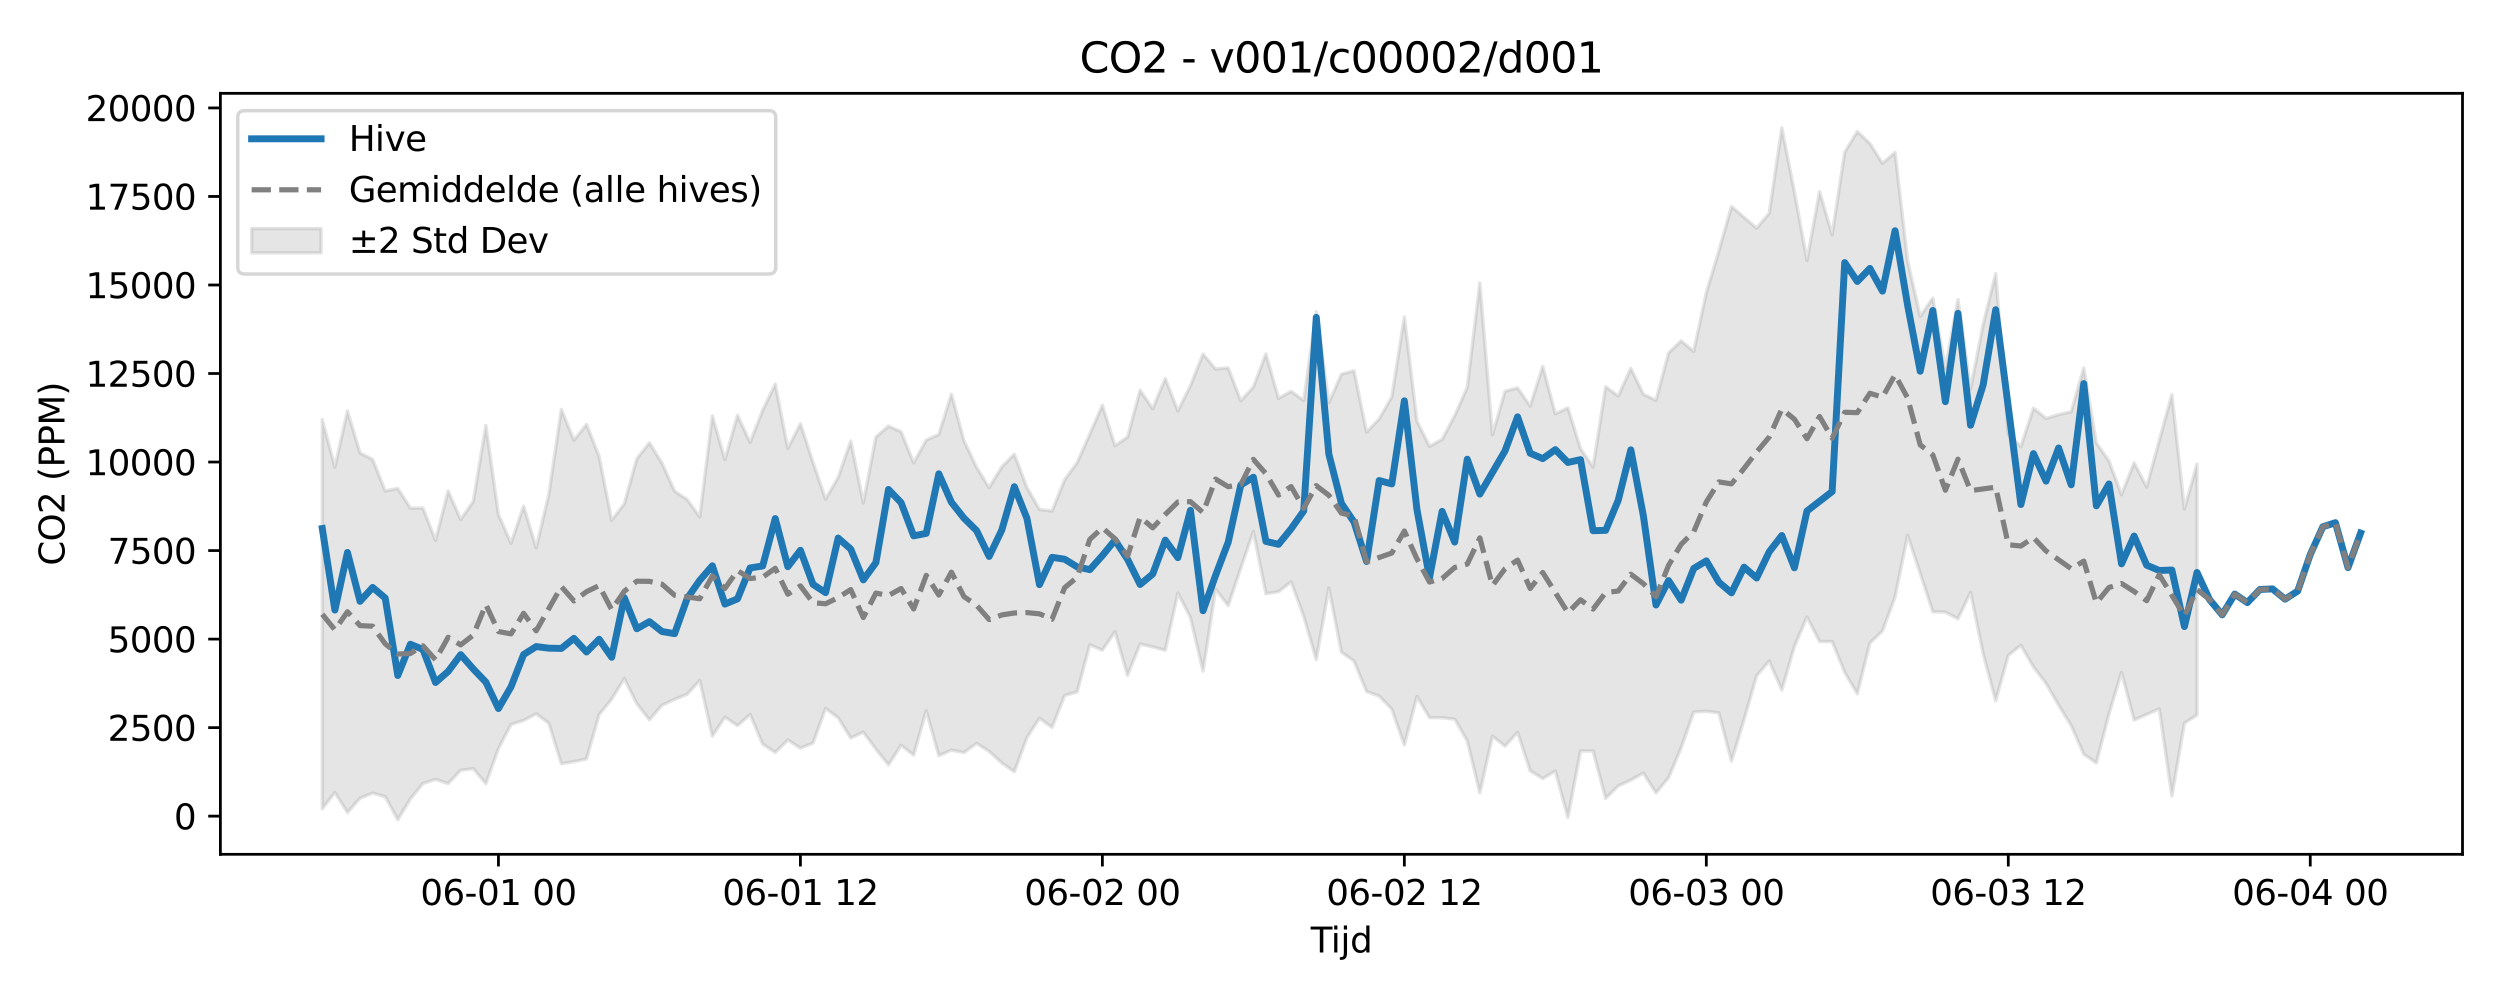 <?xml version="1.0" encoding="utf-8" standalone="no"?>
<!DOCTYPE svg PUBLIC "-//W3C//DTD SVG 1.1//EN"
  "http://www.w3.org/Graphics/SVG/1.1/DTD/svg11.dtd">
<svg xmlns:xlink="http://www.w3.org/1999/xlink" width="720pt" height="288pt" viewBox="0 0 720 288" xmlns="http://www.w3.org/2000/svg" version="1.1">
 <defs>
  <style type="text/css">*{stroke-linejoin: round; stroke-linecap: butt}</style>
 </defs>
 <g id="figure_1">
  <g id="patch_1">
   <path d="M 0 288 
L 720 288 
L 720 0 
L 0 0 
z
" style="fill: #ffffff"/>
  </g>
  <g id="axes_1">
   <g id="patch_2">
    <path d="M 63.47 246.04 
L 709.2 246.04 
L 709.2 26.88 
L 63.47 26.88 
z
" style="fill: #ffffff"/>
   </g>
   <g id="FillBetweenPolyCollection_1">
    <defs>
     <path id="m4e183cca01" d="M 92.821 -167.118 
L 92.821 -55.067 
L 96.445 -59.752 
L 100.069 -53.985 
L 103.692 -58.113 
L 107.316 -59.605 
L 110.939 -58.543 
L 114.563 -51.922 
L 118.187 -57.9 
L 121.81 -62.351 
L 125.434 -63.546 
L 129.058 -62.335 
L 132.681 -66.154 
L 136.305 -66.629 
L 139.928 -62.277 
L 143.552 -72.411 
L 147.176 -79.357 
L 150.799 -80.503 
L 154.423 -82.433 
L 158.047 -79.741 
L 161.67 -68.057 
L 165.294 -68.646 
L 168.917 -69.431 
L 172.541 -82.164 
L 176.165 -86.642 
L 179.788 -92.559 
L 183.412 -85.328 
L 187.036 -80.69 
L 190.659 -84.884 
L 194.283 -86.593 
L 197.906 -88.04 
L 201.53 -92.012 
L 205.154 -75.985 
L 208.777 -81.466 
L 212.401 -79.016 
L 216.025 -82.213 
L 219.648 -73.704 
L 223.272 -71.289 
L 226.895 -74.89 
L 230.519 -72.541 
L 234.143 -73.996 
L 237.766 -83.957 
L 241.39 -81.285 
L 245.014 -75.458 
L 248.637 -77.137 
L 252.261 -72.26 
L 255.884 -67.729 
L 259.508 -73.354 
L 263.132 -70.537 
L 266.755 -83.306 
L 270.379 -70.368 
L 274.003 -71.965 
L 277.626 -71.251 
L 281.25 -73.925 
L 284.873 -71.598 
L 288.497 -68.286 
L 292.121 -65.735 
L 295.744 -75.522 
L 299.368 -81.155 
L 302.992 -78.515 
L 306.615 -87.668 
L 310.239 -88.767 
L 313.862 -102.306 
L 317.486 -100.733 
L 321.11 -106.038 
L 324.733 -93.507 
L 328.357 -102.518 
L 331.981 -101.685 
L 335.604 -100.713 
L 339.228 -117.198 
L 342.851 -110.135 
L 346.475 -94.726 
L 350.099 -118.307 
L 353.722 -113.594 
L 357.346 -124.356 
L 360.97 -134.891 
L 364.593 -117.013 
L 368.217 -117.581 
L 371.84 -120.428 
L 375.464 -110.548 
L 379.088 -98.053 
L 382.711 -118.684 
L 386.335 -100.154 
L 389.959 -97.619 
L 393.582 -88.828 
L 397.206 -87.53 
L 400.83 -83.743 
L 404.453 -73.447 
L 408.077 -87.393 
L 411.7 -81.311 
L 415.324 -81.285 
L 418.948 -80.882 
L 422.571 -74.636 
L 426.195 -59.635 
L 429.819 -75.96 
L 433.442 -73.106 
L 437.066 -77.091 
L 440.689 -66.015 
L 444.313 -63.754 
L 447.937 -65.932 
L 451.56 -52.551 
L 455.184 -71.697 
L 458.808 -71.686 
L 462.431 -58.067 
L 466.055 -61.655 
L 469.678 -63.34 
L 473.302 -65.326 
L 476.926 -59.644 
L 480.549 -64.019 
L 484.173 -72.633 
L 487.797 -82.936 
L 491.42 -83.15 
L 495.044 -82.686 
L 498.667 -68.787 
L 502.291 -80.784 
L 505.915 -93.396 
L 509.538 -97.638 
L 513.162 -89.261 
L 516.786 -101.808 
L 520.409 -110.294 
L 524.033 -103.249 
L 527.656 -103.227 
L 531.28 -94.35 
L 534.904 -88.21 
L 538.527 -102.823 
L 542.151 -106.267 
L 545.775 -116.049 
L 549.398 -133.83 
L 553.022 -122.88 
L 556.645 -111.822 
L 560.269 -111.693 
L 563.893 -109.794 
L 567.516 -117.413 
L 571.14 -99.794 
L 574.764 -86.182 
L 578.387 -99.256 
L 582.011 -102.149 
L 585.634 -95.919 
L 589.258 -91.158 
L 592.882 -84.918 
L 596.505 -79.015 
L 600.129 -70.784 
L 603.753 -68.287 
L 607.376 -82.361 
L 611 -94.364 
L 614.623 -80.633 
L 618.247 -82.251 
L 621.871 -83.865 
L 625.494 -58.778 
L 629.118 -79.742 
L 632.742 -82.088 
L 632.742 -154.329 
L 632.742 -154.329 
L 629.118 -141.439 
L 625.494 -174.332 
L 621.871 -161.109 
L 618.247 -147.753 
L 614.623 -154.699 
L 611 -145.54 
L 607.376 -155.231 
L 603.753 -160.449 
L 600.129 -182.017 
L 596.505 -169.42 
L 592.882 -168.564 
L 589.258 -167.509 
L 585.634 -170.438 
L 582.011 -159.362 
L 578.387 -162.948 
L 574.764 -209.199 
L 571.14 -194.537 
L 567.516 -175.99 
L 563.893 -201.715 
L 560.269 -181.941 
L 556.645 -202.152 
L 553.022 -196.884 
L 549.398 -212.878 
L 545.775 -244.077 
L 542.151 -240.941 
L 538.527 -246.66 
L 534.904 -250.11 
L 531.28 -244.173 
L 527.656 -220.399 
L 524.033 -232.818 
L 520.409 -212.993 
L 516.786 -232.745 
L 513.162 -251.158 
L 509.538 -226.614 
L 505.915 -222.274 
L 502.291 -225.404 
L 498.667 -228.501 
L 495.044 -215.73 
L 491.42 -203.742 
L 487.797 -186.79 
L 484.173 -189.837 
L 480.549 -186.353 
L 476.926 -172.694 
L 473.302 -174.46 
L 469.678 -181.921 
L 466.055 -173.922 
L 462.431 -176.627 
L 458.808 -153.489 
L 455.184 -158.819 
L 451.56 -170.524 
L 447.937 -168.83 
L 444.313 -182.496 
L 440.689 -171.03 
L 437.066 -176.308 
L 433.442 -175.298 
L 429.819 -162.727 
L 426.195 -206.533 
L 422.571 -176.455 
L 418.948 -168.243 
L 415.324 -161.452 
L 411.7 -159.442 
L 408.077 -166.708 
L 404.453 -196.686 
L 400.83 -173.686 
L 397.206 -167.355 
L 393.582 -163.56 
L 389.959 -181.216 
L 386.335 -180.241 
L 382.711 -172.01 
L 379.088 -198.213 
L 375.464 -172.665 
L 371.84 -175.306 
L 368.217 -173.251 
L 364.593 -186.093 
L 360.97 -176.515 
L 357.346 -172.579 
L 353.722 -182.067 
L 350.099 -181.731 
L 346.475 -186.024 
L 342.851 -176.924 
L 339.228 -169.652 
L 335.604 -178.988 
L 331.981 -170.286 
L 328.357 -175.61 
L 324.733 -162.115 
L 321.11 -159.631 
L 317.486 -171.287 
L 313.862 -162.971 
L 310.239 -154.766 
L 306.615 -149.827 
L 302.992 -140.841 
L 299.368 -141.27 
L 295.744 -147.618 
L 292.121 -157.18 
L 288.497 -153.504 
L 284.873 -147.537 
L 281.25 -153.428 
L 277.626 -161.079 
L 274.003 -174.477 
L 270.379 -162.877 
L 266.755 -161.254 
L 263.132 -154.699 
L 259.508 -163.652 
L 255.884 -165.277 
L 252.261 -162.116 
L 248.637 -143.165 
L 245.014 -160.958 
L 241.39 -150.496 
L 237.766 -144.262 
L 234.143 -154.853 
L 230.519 -165.969 
L 226.895 -158.857 
L 223.272 -177.39 
L 219.648 -169.833 
L 216.025 -160.563 
L 212.401 -168.363 
L 208.777 -155.591 
L 205.154 -168.239 
L 201.53 -139.124 
L 197.906 -144.15 
L 194.283 -146.529 
L 190.659 -154.616 
L 187.036 -160.45 
L 183.412 -155.908 
L 179.788 -142.877 
L 176.165 -138.165 
L 172.541 -156.54 
L 168.917 -165.754 
L 165.294 -161.226 
L 161.67 -170.088 
L 158.047 -145.558 
L 154.423 -130.215 
L 150.799 -142.238 
L 147.176 -131.525 
L 143.552 -139.824 
L 139.928 -165.467 
L 136.305 -143.56 
L 132.681 -138.396 
L 129.058 -146.582 
L 125.434 -132.386 
L 121.81 -141.676 
L 118.187 -141.678 
L 114.563 -147.348 
L 110.939 -146.606 
L 107.316 -155.691 
L 103.692 -157.543 
L 100.069 -169.629 
L 96.445 -153.471 
L 92.821 -167.118 
z
" style="stroke: #808080; stroke-opacity: 0.2"/>
    </defs>
    <g clip-path="url(#p1e7fc01b83)">
     <use xlink:href="#m4e183cca01" x="0" y="288" style="fill: #808080; fill-opacity: 0.2; stroke: #808080; stroke-opacity: 0.2"/>
    </g>
   </g>
   <g id="matplotlib.axis_1">
    <g id="xtick_1">
     <g id="line2d_1">
      <defs>
       <path id="mb4b8e5a156" d="M 0 0 
L 0 3.5 
" style="stroke: #000000; stroke-width: 0.8"/>
      </defs>
      <g>
       <use xlink:href="#mb4b8e5a156" x="143.552" y="246.04" style="stroke: #000000; stroke-width: 0.8"/>
      </g>
     </g>
     <g id="text_1">
      <!-- 06-01 00 -->
      <g transform="translate(121.072 260.638) scale(0.1 -0.1)">
       <defs>
        <path id="DejaVuSans-30" d="M 2034 4250 
Q 1547 4250 1301 3770 
Q 1056 3291 1056 2328 
Q 1056 1369 1301 889 
Q 1547 409 2034 409 
Q 2525 409 2770 889 
Q 3016 1369 3016 2328 
Q 3016 3291 2770 3770 
Q 2525 4250 2034 4250 
z
M 2034 4750 
Q 2819 4750 3233 4129 
Q 3647 3509 3647 2328 
Q 3647 1150 3233 529 
Q 2819 -91 2034 -91 
Q 1250 -91 836 529 
Q 422 1150 422 2328 
Q 422 3509 836 4129 
Q 1250 4750 2034 4750 
z
" transform="scale(0.016)"/>
        <path id="DejaVuSans-36" d="M 2113 2584 
Q 1688 2584 1439 2293 
Q 1191 2003 1191 1497 
Q 1191 994 1439 701 
Q 1688 409 2113 409 
Q 2538 409 2786 701 
Q 3034 994 3034 1497 
Q 3034 2003 2786 2293 
Q 2538 2584 2113 2584 
z
M 3366 4563 
L 3366 3988 
Q 3128 4100 2886 4159 
Q 2644 4219 2406 4219 
Q 1781 4219 1451 3797 
Q 1122 3375 1075 2522 
Q 1259 2794 1537 2939 
Q 1816 3084 2150 3084 
Q 2853 3084 3261 2657 
Q 3669 2231 3669 1497 
Q 3669 778 3244 343 
Q 2819 -91 2113 -91 
Q 1303 -91 875 529 
Q 447 1150 447 2328 
Q 447 3434 972 4092 
Q 1497 4750 2381 4750 
Q 2619 4750 2861 4703 
Q 3103 4656 3366 4563 
z
" transform="scale(0.016)"/>
        <path id="DejaVuSans-2d" d="M 313 2009 
L 1997 2009 
L 1997 1497 
L 313 1497 
L 313 2009 
z
" transform="scale(0.016)"/>
        <path id="DejaVuSans-31" d="M 794 531 
L 1825 531 
L 1825 4091 
L 703 3866 
L 703 4441 
L 1819 4666 
L 2450 4666 
L 2450 531 
L 3481 531 
L 3481 0 
L 794 0 
L 794 531 
z
" transform="scale(0.016)"/>
        <path id="DejaVuSans-20" transform="scale(0.016)"/>
       </defs>
       <use xlink:href="#DejaVuSans-30"/>
       <use xlink:href="#DejaVuSans-36" transform="translate(63.623 0)"/>
       <use xlink:href="#DejaVuSans-2d" transform="translate(127.246 0)"/>
       <use xlink:href="#DejaVuSans-30" transform="translate(163.33 0)"/>
       <use xlink:href="#DejaVuSans-31" transform="translate(226.953 0)"/>
       <use xlink:href="#DejaVuSans-20" transform="translate(290.576 0)"/>
       <use xlink:href="#DejaVuSans-30" transform="translate(322.363 0)"/>
       <use xlink:href="#DejaVuSans-30" transform="translate(385.986 0)"/>
      </g>
     </g>
    </g>
    <g id="xtick_2">
     <g id="line2d_2">
      <g>
       <use xlink:href="#mb4b8e5a156" x="230.519" y="246.04" style="stroke: #000000; stroke-width: 0.8"/>
      </g>
     </g>
     <g id="text_2">
      <!-- 06-01 12 -->
      <g transform="translate(208.039 260.638) scale(0.1 -0.1)">
       <defs>
        <path id="DejaVuSans-32" d="M 1228 531 
L 3431 531 
L 3431 0 
L 469 0 
L 469 531 
Q 828 903 1448 1529 
Q 2069 2156 2228 2338 
Q 2531 2678 2651 2914 
Q 2772 3150 2772 3378 
Q 2772 3750 2511 3984 
Q 2250 4219 1831 4219 
Q 1534 4219 1204 4116 
Q 875 4013 500 3803 
L 500 4441 
Q 881 4594 1212 4672 
Q 1544 4750 1819 4750 
Q 2544 4750 2975 4387 
Q 3406 4025 3406 3419 
Q 3406 3131 3298 2873 
Q 3191 2616 2906 2266 
Q 2828 2175 2409 1742 
Q 1991 1309 1228 531 
z
" transform="scale(0.016)"/>
       </defs>
       <use xlink:href="#DejaVuSans-30"/>
       <use xlink:href="#DejaVuSans-36" transform="translate(63.623 0)"/>
       <use xlink:href="#DejaVuSans-2d" transform="translate(127.246 0)"/>
       <use xlink:href="#DejaVuSans-30" transform="translate(163.33 0)"/>
       <use xlink:href="#DejaVuSans-31" transform="translate(226.953 0)"/>
       <use xlink:href="#DejaVuSans-20" transform="translate(290.576 0)"/>
       <use xlink:href="#DejaVuSans-31" transform="translate(322.363 0)"/>
       <use xlink:href="#DejaVuSans-32" transform="translate(385.986 0)"/>
      </g>
     </g>
    </g>
    <g id="xtick_3">
     <g id="line2d_3">
      <g>
       <use xlink:href="#mb4b8e5a156" x="317.486" y="246.04" style="stroke: #000000; stroke-width: 0.8"/>
      </g>
     </g>
     <g id="text_3">
      <!-- 06-02 00 -->
      <g transform="translate(295.006 260.638) scale(0.1 -0.1)">
       <use xlink:href="#DejaVuSans-30"/>
       <use xlink:href="#DejaVuSans-36" transform="translate(63.623 0)"/>
       <use xlink:href="#DejaVuSans-2d" transform="translate(127.246 0)"/>
       <use xlink:href="#DejaVuSans-30" transform="translate(163.33 0)"/>
       <use xlink:href="#DejaVuSans-32" transform="translate(226.953 0)"/>
       <use xlink:href="#DejaVuSans-20" transform="translate(290.576 0)"/>
       <use xlink:href="#DejaVuSans-30" transform="translate(322.363 0)"/>
       <use xlink:href="#DejaVuSans-30" transform="translate(385.986 0)"/>
      </g>
     </g>
    </g>
    <g id="xtick_4">
     <g id="line2d_4">
      <g>
       <use xlink:href="#mb4b8e5a156" x="404.453" y="246.04" style="stroke: #000000; stroke-width: 0.8"/>
      </g>
     </g>
     <g id="text_4">
      <!-- 06-02 12 -->
      <g transform="translate(381.973 260.638) scale(0.1 -0.1)">
       <use xlink:href="#DejaVuSans-30"/>
       <use xlink:href="#DejaVuSans-36" transform="translate(63.623 0)"/>
       <use xlink:href="#DejaVuSans-2d" transform="translate(127.246 0)"/>
       <use xlink:href="#DejaVuSans-30" transform="translate(163.33 0)"/>
       <use xlink:href="#DejaVuSans-32" transform="translate(226.953 0)"/>
       <use xlink:href="#DejaVuSans-20" transform="translate(290.576 0)"/>
       <use xlink:href="#DejaVuSans-31" transform="translate(322.363 0)"/>
       <use xlink:href="#DejaVuSans-32" transform="translate(385.986 0)"/>
      </g>
     </g>
    </g>
    <g id="xtick_5">
     <g id="line2d_5">
      <g>
       <use xlink:href="#mb4b8e5a156" x="491.42" y="246.04" style="stroke: #000000; stroke-width: 0.8"/>
      </g>
     </g>
     <g id="text_5">
      <!-- 06-03 00 -->
      <g transform="translate(468.94 260.638) scale(0.1 -0.1)">
       <defs>
        <path id="DejaVuSans-33" d="M 2597 2516 
Q 3050 2419 3304 2112 
Q 3559 1806 3559 1356 
Q 3559 666 3084 287 
Q 2609 -91 1734 -91 
Q 1441 -91 1130 -33 
Q 819 25 488 141 
L 488 750 
Q 750 597 1062 519 
Q 1375 441 1716 441 
Q 2309 441 2620 675 
Q 2931 909 2931 1356 
Q 2931 1769 2642 2001 
Q 2353 2234 1838 2234 
L 1294 2234 
L 1294 2753 
L 1863 2753 
Q 2328 2753 2575 2939 
Q 2822 3125 2822 3475 
Q 2822 3834 2567 4026 
Q 2313 4219 1838 4219 
Q 1578 4219 1281 4162 
Q 984 4106 628 3988 
L 628 4550 
Q 988 4650 1302 4700 
Q 1616 4750 1894 4750 
Q 2613 4750 3031 4423 
Q 3450 4097 3450 3541 
Q 3450 3153 3228 2886 
Q 3006 2619 2597 2516 
z
" transform="scale(0.016)"/>
       </defs>
       <use xlink:href="#DejaVuSans-30"/>
       <use xlink:href="#DejaVuSans-36" transform="translate(63.623 0)"/>
       <use xlink:href="#DejaVuSans-2d" transform="translate(127.246 0)"/>
       <use xlink:href="#DejaVuSans-30" transform="translate(163.33 0)"/>
       <use xlink:href="#DejaVuSans-33" transform="translate(226.953 0)"/>
       <use xlink:href="#DejaVuSans-20" transform="translate(290.576 0)"/>
       <use xlink:href="#DejaVuSans-30" transform="translate(322.363 0)"/>
       <use xlink:href="#DejaVuSans-30" transform="translate(385.986 0)"/>
      </g>
     </g>
    </g>
    <g id="xtick_6">
     <g id="line2d_6">
      <g>
       <use xlink:href="#mb4b8e5a156" x="578.387" y="246.04" style="stroke: #000000; stroke-width: 0.8"/>
      </g>
     </g>
     <g id="text_6">
      <!-- 06-03 12 -->
      <g transform="translate(555.907 260.638) scale(0.1 -0.1)">
       <use xlink:href="#DejaVuSans-30"/>
       <use xlink:href="#DejaVuSans-36" transform="translate(63.623 0)"/>
       <use xlink:href="#DejaVuSans-2d" transform="translate(127.246 0)"/>
       <use xlink:href="#DejaVuSans-30" transform="translate(163.33 0)"/>
       <use xlink:href="#DejaVuSans-33" transform="translate(226.953 0)"/>
       <use xlink:href="#DejaVuSans-20" transform="translate(290.576 0)"/>
       <use xlink:href="#DejaVuSans-31" transform="translate(322.363 0)"/>
       <use xlink:href="#DejaVuSans-32" transform="translate(385.986 0)"/>
      </g>
     </g>
    </g>
    <g id="xtick_7">
     <g id="line2d_7">
      <g>
       <use xlink:href="#mb4b8e5a156" x="665.354" y="246.04" style="stroke: #000000; stroke-width: 0.8"/>
      </g>
     </g>
     <g id="text_7">
      <!-- 06-04 00 -->
      <g transform="translate(642.874 260.638) scale(0.1 -0.1)">
       <defs>
        <path id="DejaVuSans-34" d="M 2419 4116 
L 825 1625 
L 2419 1625 
L 2419 4116 
z
M 2253 4666 
L 3047 4666 
L 3047 1625 
L 3713 1625 
L 3713 1100 
L 3047 1100 
L 3047 0 
L 2419 0 
L 2419 1100 
L 313 1100 
L 313 1709 
L 2253 4666 
z
" transform="scale(0.016)"/>
       </defs>
       <use xlink:href="#DejaVuSans-30"/>
       <use xlink:href="#DejaVuSans-36" transform="translate(63.623 0)"/>
       <use xlink:href="#DejaVuSans-2d" transform="translate(127.246 0)"/>
       <use xlink:href="#DejaVuSans-30" transform="translate(163.33 0)"/>
       <use xlink:href="#DejaVuSans-34" transform="translate(226.953 0)"/>
       <use xlink:href="#DejaVuSans-20" transform="translate(290.576 0)"/>
       <use xlink:href="#DejaVuSans-30" transform="translate(322.363 0)"/>
       <use xlink:href="#DejaVuSans-30" transform="translate(385.986 0)"/>
      </g>
     </g>
    </g>
    <g id="text_8">
     <!-- Tijd -->
     <g transform="translate(377.485 274.317) scale(0.1 -0.1)">
      <defs>
       <path id="DejaVuSans-54" d="M -19 4666 
L 3928 4666 
L 3928 4134 
L 2272 4134 
L 2272 0 
L 1638 0 
L 1638 4134 
L -19 4134 
L -19 4666 
z
" transform="scale(0.016)"/>
       <path id="DejaVuSans-69" d="M 603 3500 
L 1178 3500 
L 1178 0 
L 603 0 
L 603 3500 
z
M 603 4863 
L 1178 4863 
L 1178 4134 
L 603 4134 
L 603 4863 
z
" transform="scale(0.016)"/>
       <path id="DejaVuSans-6a" d="M 603 3500 
L 1178 3500 
L 1178 -63 
Q 1178 -731 923 -1031 
Q 669 -1331 103 -1331 
L -116 -1331 
L -116 -844 
L 38 -844 
Q 366 -844 484 -692 
Q 603 -541 603 -63 
L 603 3500 
z
M 603 4863 
L 1178 4863 
L 1178 4134 
L 603 4134 
L 603 4863 
z
" transform="scale(0.016)"/>
       <path id="DejaVuSans-64" d="M 2906 2969 
L 2906 4863 
L 3481 4863 
L 3481 0 
L 2906 0 
L 2906 525 
Q 2725 213 2448 61 
Q 2172 -91 1784 -91 
Q 1150 -91 751 415 
Q 353 922 353 1747 
Q 353 2572 751 3078 
Q 1150 3584 1784 3584 
Q 2172 3584 2448 3432 
Q 2725 3281 2906 2969 
z
M 947 1747 
Q 947 1113 1208 752 
Q 1469 391 1925 391 
Q 2381 391 2643 752 
Q 2906 1113 2906 1747 
Q 2906 2381 2643 2742 
Q 2381 3103 1925 3103 
Q 1469 3103 1208 2742 
Q 947 2381 947 1747 
z
" transform="scale(0.016)"/>
      </defs>
      <use xlink:href="#DejaVuSans-54"/>
      <use xlink:href="#DejaVuSans-69" transform="translate(57.959 0)"/>
      <use xlink:href="#DejaVuSans-6a" transform="translate(85.742 0)"/>
      <use xlink:href="#DejaVuSans-64" transform="translate(113.525 0)"/>
     </g>
    </g>
   </g>
   <g id="matplotlib.axis_2">
    <g id="ytick_1">
     <g id="line2d_8">
      <defs>
       <path id="m48900a3ebf" d="M 0 0 
L -3.5 0 
" style="stroke: #000000; stroke-width: 0.8"/>
      </defs>
      <g>
       <use xlink:href="#m48900a3ebf" x="63.47" y="235.053" style="stroke: #000000; stroke-width: 0.8"/>
      </g>
     </g>
     <g id="text_9">
      <!-- 0 -->
      <g transform="translate(50.108 238.853) scale(0.1 -0.1)">
       <use xlink:href="#DejaVuSans-30"/>
      </g>
     </g>
    </g>
    <g id="ytick_2">
     <g id="line2d_9">
      <g>
       <use xlink:href="#m48900a3ebf" x="63.47" y="209.557" style="stroke: #000000; stroke-width: 0.8"/>
      </g>
     </g>
     <g id="text_10">
      <!-- 2500 -->
      <g transform="translate(31.02 213.356) scale(0.1 -0.1)">
       <defs>
        <path id="DejaVuSans-35" d="M 691 4666 
L 3169 4666 
L 3169 4134 
L 1269 4134 
L 1269 2991 
Q 1406 3038 1543 3061 
Q 1681 3084 1819 3084 
Q 2600 3084 3056 2656 
Q 3513 2228 3513 1497 
Q 3513 744 3044 326 
Q 2575 -91 1722 -91 
Q 1428 -91 1123 -41 
Q 819 9 494 109 
L 494 744 
Q 775 591 1075 516 
Q 1375 441 1709 441 
Q 2250 441 2565 725 
Q 2881 1009 2881 1497 
Q 2881 1984 2565 2268 
Q 2250 2553 1709 2553 
Q 1456 2553 1204 2497 
Q 953 2441 691 2322 
L 691 4666 
z
" transform="scale(0.016)"/>
       </defs>
       <use xlink:href="#DejaVuSans-32"/>
       <use xlink:href="#DejaVuSans-35" transform="translate(63.623 0)"/>
       <use xlink:href="#DejaVuSans-30" transform="translate(127.246 0)"/>
       <use xlink:href="#DejaVuSans-30" transform="translate(190.869 0)"/>
      </g>
     </g>
    </g>
    <g id="ytick_3">
     <g id="line2d_10">
      <g>
       <use xlink:href="#m48900a3ebf" x="63.47" y="184.06" style="stroke: #000000; stroke-width: 0.8"/>
      </g>
     </g>
     <g id="text_11">
      <!-- 5000 -->
      <g transform="translate(31.02 187.859) scale(0.1 -0.1)">
       <use xlink:href="#DejaVuSans-35"/>
       <use xlink:href="#DejaVuSans-30" transform="translate(63.623 0)"/>
       <use xlink:href="#DejaVuSans-30" transform="translate(127.246 0)"/>
       <use xlink:href="#DejaVuSans-30" transform="translate(190.869 0)"/>
      </g>
     </g>
    </g>
    <g id="ytick_4">
     <g id="line2d_11">
      <g>
       <use xlink:href="#m48900a3ebf" x="63.47" y="158.564" style="stroke: #000000; stroke-width: 0.8"/>
      </g>
     </g>
     <g id="text_12">
      <!-- 7500 -->
      <g transform="translate(31.02 162.363) scale(0.1 -0.1)">
       <defs>
        <path id="DejaVuSans-37" d="M 525 4666 
L 3525 4666 
L 3525 4397 
L 1831 0 
L 1172 0 
L 2766 4134 
L 525 4134 
L 525 4666 
z
" transform="scale(0.016)"/>
       </defs>
       <use xlink:href="#DejaVuSans-37"/>
       <use xlink:href="#DejaVuSans-35" transform="translate(63.623 0)"/>
       <use xlink:href="#DejaVuSans-30" transform="translate(127.246 0)"/>
       <use xlink:href="#DejaVuSans-30" transform="translate(190.869 0)"/>
      </g>
     </g>
    </g>
    <g id="ytick_5">
     <g id="line2d_12">
      <g>
       <use xlink:href="#m48900a3ebf" x="63.47" y="133.067" style="stroke: #000000; stroke-width: 0.8"/>
      </g>
     </g>
     <g id="text_13">
      <!-- 10000 -->
      <g transform="translate(24.657 136.866) scale(0.1 -0.1)">
       <use xlink:href="#DejaVuSans-31"/>
       <use xlink:href="#DejaVuSans-30" transform="translate(63.623 0)"/>
       <use xlink:href="#DejaVuSans-30" transform="translate(127.246 0)"/>
       <use xlink:href="#DejaVuSans-30" transform="translate(190.869 0)"/>
       <use xlink:href="#DejaVuSans-30" transform="translate(254.492 0)"/>
      </g>
     </g>
    </g>
    <g id="ytick_6">
     <g id="line2d_13">
      <g>
       <use xlink:href="#m48900a3ebf" x="63.47" y="107.57" style="stroke: #000000; stroke-width: 0.8"/>
      </g>
     </g>
     <g id="text_14">
      <!-- 12500 -->
      <g transform="translate(24.657 111.37) scale(0.1 -0.1)">
       <use xlink:href="#DejaVuSans-31"/>
       <use xlink:href="#DejaVuSans-32" transform="translate(63.623 0)"/>
       <use xlink:href="#DejaVuSans-35" transform="translate(127.246 0)"/>
       <use xlink:href="#DejaVuSans-30" transform="translate(190.869 0)"/>
       <use xlink:href="#DejaVuSans-30" transform="translate(254.492 0)"/>
      </g>
     </g>
    </g>
    <g id="ytick_7">
     <g id="line2d_14">
      <g>
       <use xlink:href="#m48900a3ebf" x="63.47" y="82.074" style="stroke: #000000; stroke-width: 0.8"/>
      </g>
     </g>
     <g id="text_15">
      <!-- 15000 -->
      <g transform="translate(24.657 85.873) scale(0.1 -0.1)">
       <use xlink:href="#DejaVuSans-31"/>
       <use xlink:href="#DejaVuSans-35" transform="translate(63.623 0)"/>
       <use xlink:href="#DejaVuSans-30" transform="translate(127.246 0)"/>
       <use xlink:href="#DejaVuSans-30" transform="translate(190.869 0)"/>
       <use xlink:href="#DejaVuSans-30" transform="translate(254.492 0)"/>
      </g>
     </g>
    </g>
    <g id="ytick_8">
     <g id="line2d_15">
      <g>
       <use xlink:href="#m48900a3ebf" x="63.47" y="56.577" style="stroke: #000000; stroke-width: 0.8"/>
      </g>
     </g>
     <g id="text_16">
      <!-- 17500 -->
      <g transform="translate(24.657 60.376) scale(0.1 -0.1)">
       <use xlink:href="#DejaVuSans-31"/>
       <use xlink:href="#DejaVuSans-37" transform="translate(63.623 0)"/>
       <use xlink:href="#DejaVuSans-35" transform="translate(127.246 0)"/>
       <use xlink:href="#DejaVuSans-30" transform="translate(190.869 0)"/>
       <use xlink:href="#DejaVuSans-30" transform="translate(254.492 0)"/>
      </g>
     </g>
    </g>
    <g id="ytick_9">
     <g id="line2d_16">
      <g>
       <use xlink:href="#m48900a3ebf" x="63.47" y="31.081" style="stroke: #000000; stroke-width: 0.8"/>
      </g>
     </g>
     <g id="text_17">
      <!-- 20000 -->
      <g transform="translate(24.657 34.88) scale(0.1 -0.1)">
       <use xlink:href="#DejaVuSans-32"/>
       <use xlink:href="#DejaVuSans-30" transform="translate(63.623 0)"/>
       <use xlink:href="#DejaVuSans-30" transform="translate(127.246 0)"/>
       <use xlink:href="#DejaVuSans-30" transform="translate(190.869 0)"/>
       <use xlink:href="#DejaVuSans-30" transform="translate(254.492 0)"/>
      </g>
     </g>
    </g>
    <g id="text_18">
     <!-- CO2 (PPM) -->
     <g transform="translate(18.578 162.903) rotate(-90) scale(0.1 -0.1)">
      <defs>
       <path id="DejaVuSans-43" d="M 4122 4306 
L 4122 3641 
Q 3803 3938 3442 4084 
Q 3081 4231 2675 4231 
Q 1875 4231 1450 3742 
Q 1025 3253 1025 2328 
Q 1025 1406 1450 917 
Q 1875 428 2675 428 
Q 3081 428 3442 575 
Q 3803 722 4122 1019 
L 4122 359 
Q 3791 134 3420 21 
Q 3050 -91 2638 -91 
Q 1578 -91 968 557 
Q 359 1206 359 2328 
Q 359 3453 968 4101 
Q 1578 4750 2638 4750 
Q 3056 4750 3426 4639 
Q 3797 4528 4122 4306 
z
" transform="scale(0.016)"/>
       <path id="DejaVuSans-4f" d="M 2522 4238 
Q 1834 4238 1429 3725 
Q 1025 3213 1025 2328 
Q 1025 1447 1429 934 
Q 1834 422 2522 422 
Q 3209 422 3611 934 
Q 4013 1447 4013 2328 
Q 4013 3213 3611 3725 
Q 3209 4238 2522 4238 
z
M 2522 4750 
Q 3503 4750 4090 4092 
Q 4678 3434 4678 2328 
Q 4678 1225 4090 567 
Q 3503 -91 2522 -91 
Q 1538 -91 948 565 
Q 359 1222 359 2328 
Q 359 3434 948 4092 
Q 1538 4750 2522 4750 
z
" transform="scale(0.016)"/>
       <path id="DejaVuSans-28" d="M 1984 4856 
Q 1566 4138 1362 3434 
Q 1159 2731 1159 2009 
Q 1159 1288 1364 580 
Q 1569 -128 1984 -844 
L 1484 -844 
Q 1016 -109 783 600 
Q 550 1309 550 2009 
Q 550 2706 781 3412 
Q 1013 4119 1484 4856 
L 1984 4856 
z
" transform="scale(0.016)"/>
       <path id="DejaVuSans-50" d="M 1259 4147 
L 1259 2394 
L 2053 2394 
Q 2494 2394 2734 2622 
Q 2975 2850 2975 3272 
Q 2975 3691 2734 3919 
Q 2494 4147 2053 4147 
L 1259 4147 
z
M 628 4666 
L 2053 4666 
Q 2838 4666 3239 4311 
Q 3641 3956 3641 3272 
Q 3641 2581 3239 2228 
Q 2838 1875 2053 1875 
L 1259 1875 
L 1259 0 
L 628 0 
L 628 4666 
z
" transform="scale(0.016)"/>
       <path id="DejaVuSans-4d" d="M 628 4666 
L 1569 4666 
L 2759 1491 
L 3956 4666 
L 4897 4666 
L 4897 0 
L 4281 0 
L 4281 4097 
L 3078 897 
L 2444 897 
L 1241 4097 
L 1241 0 
L 628 0 
L 628 4666 
z
" transform="scale(0.016)"/>
       <path id="DejaVuSans-29" d="M 513 4856 
L 1013 4856 
Q 1481 4119 1714 3412 
Q 1947 2706 1947 2009 
Q 1947 1309 1714 600 
Q 1481 -109 1013 -844 
L 513 -844 
Q 928 -128 1133 580 
Q 1338 1288 1338 2009 
Q 1338 2731 1133 3434 
Q 928 4138 513 4856 
z
" transform="scale(0.016)"/>
      </defs>
      <use xlink:href="#DejaVuSans-43"/>
      <use xlink:href="#DejaVuSans-4f" transform="translate(69.824 0)"/>
      <use xlink:href="#DejaVuSans-32" transform="translate(148.535 0)"/>
      <use xlink:href="#DejaVuSans-20" transform="translate(212.158 0)"/>
      <use xlink:href="#DejaVuSans-28" transform="translate(243.945 0)"/>
      <use xlink:href="#DejaVuSans-50" transform="translate(282.959 0)"/>
      <use xlink:href="#DejaVuSans-50" transform="translate(343.262 0)"/>
      <use xlink:href="#DejaVuSans-4d" transform="translate(403.564 0)"/>
      <use xlink:href="#DejaVuSans-29" transform="translate(489.844 0)"/>
     </g>
    </g>
   </g>
   <g id="line2d_17">
    <path d="M 92.821 152.225 
L 96.445 175.697 
L 100.069 159.114 
L 103.692 173.178 
L 107.316 169.18 
L 110.939 172.24 
L 114.563 194.538 
L 118.187 185.542 
L 121.81 187.055 
L 125.434 196.55 
L 129.058 193.382 
L 132.681 188.541 
L 136.305 192.671 
L 139.928 196.448 
L 143.552 204.05 
L 147.176 197.794 
L 150.799 188.51 
L 154.423 186.212 
L 158.047 186.674 
L 161.67 186.749 
L 165.294 183.849 
L 168.917 187.773 
L 172.541 184.104 
L 176.165 189.292 
L 179.788 172.152 
L 183.412 181.079 
L 187.036 179.032 
L 190.659 181.878 
L 194.283 182.493 
L 197.906 172.356 
L 201.53 167.13 
L 205.154 162.954 
L 208.777 173.987 
L 212.401 172.469 
L 216.025 163.571 
L 219.648 162.993 
L 223.272 149.354 
L 226.895 163.204 
L 230.519 158.485 
L 234.143 168.293 
L 237.766 170.68 
L 241.39 154.964 
L 245.014 158.14 
L 248.637 167.001 
L 252.261 162.036 
L 255.884 140.968 
L 259.508 144.755 
L 263.132 154.324 
L 266.755 153.61 
L 270.379 136.458 
L 274.003 144.646 
L 277.626 149.228 
L 281.25 152.805 
L 284.873 160.257 
L 288.497 152.706 
L 292.121 140.175 
L 295.744 149.262 
L 299.368 168.371 
L 302.992 160.515 
L 306.615 161.049 
L 310.239 163.282 
L 313.862 164.057 
L 317.486 160.008 
L 321.11 155.552 
L 324.733 161.069 
L 328.357 168.334 
L 331.981 165.319 
L 335.604 155.565 
L 339.228 160.598 
L 342.851 146.975 
L 346.475 175.894 
L 350.099 165.669 
L 353.722 156.14 
L 357.346 139.686 
L 360.97 137.442 
L 364.593 155.922 
L 368.217 156.764 
L 371.84 152.298 
L 375.464 147.146 
L 379.088 91.411 
L 382.711 130.81 
L 386.335 144.972 
L 389.959 150.349 
L 393.582 161.712 
L 397.206 138.394 
L 400.83 139.366 
L 404.453 115.444 
L 408.077 146.728 
L 411.7 166.355 
L 415.324 147.274 
L 418.948 156.116 
L 422.571 132.261 
L 426.195 142.293 
L 433.442 129.844 
L 437.066 120.054 
L 440.689 130.528 
L 444.313 132.078 
L 447.937 129.497 
L 451.56 133.183 
L 455.184 132.379 
L 458.808 152.842 
L 462.431 152.737 
L 466.055 144.051 
L 469.678 129.555 
L 473.302 148.61 
L 476.926 174.236 
L 480.549 167.212 
L 484.173 172.845 
L 487.797 163.711 
L 491.42 161.531 
L 495.044 167.674 
L 498.667 170.737 
L 502.291 163.347 
L 505.915 166.462 
L 509.538 158.907 
L 513.162 154.226 
L 516.786 163.52 
L 520.409 147.179 
L 527.656 141.566 
L 531.28 75.632 
L 534.904 81.061 
L 538.527 77.311 
L 542.151 83.843 
L 545.775 66.46 
L 549.398 87.969 
L 553.022 106.914 
L 556.645 89.43 
L 560.269 115.682 
L 563.893 90.253 
L 567.516 122.464 
L 571.14 110.875 
L 574.764 89.203 
L 582.011 145.299 
L 585.634 130.647 
L 589.258 138.564 
L 592.882 129.018 
L 596.505 139.615 
L 600.129 110.48 
L 603.753 145.683 
L 607.376 139.387 
L 611 162.388 
L 614.623 154.387 
L 618.247 162.779 
L 621.871 164.302 
L 625.494 164.169 
L 629.118 180.45 
L 632.742 164.877 
L 636.365 172.696 
L 639.989 177.061 
L 643.612 171.094 
L 647.236 173.545 
L 650.86 169.765 
L 654.483 169.605 
L 658.107 172.563 
L 661.731 170.234 
L 665.354 159.696 
L 668.978 151.71 
L 672.601 150.537 
L 676.225 163.479 
L 679.849 153.531 
L 679.849 153.531 
" clip-path="url(#p1e7fc01b83)" style="fill: none; stroke: #1f77b4; stroke-width: 2; stroke-linecap: square"/>
   </g>
   <g id="line2d_18">
    <path d="M 92.821 176.907 
L 96.445 181.388 
L 100.069 176.193 
L 103.692 180.172 
L 107.316 180.352 
L 110.939 185.426 
L 114.563 188.365 
L 118.187 188.211 
L 121.81 185.987 
L 125.434 190.034 
L 129.058 183.542 
L 132.681 185.725 
L 136.305 182.905 
L 139.928 174.128 
L 143.552 181.882 
L 147.176 182.559 
L 150.799 176.629 
L 154.423 181.676 
L 161.67 168.927 
L 165.294 173.064 
L 168.917 170.407 
L 172.541 168.648 
L 176.165 175.597 
L 179.788 170.282 
L 183.412 167.382 
L 187.036 167.43 
L 190.659 168.25 
L 194.283 171.439 
L 201.53 172.432 
L 205.154 165.888 
L 208.777 169.471 
L 212.401 164.311 
L 216.025 166.612 
L 219.648 166.231 
L 223.272 163.661 
L 226.895 171.126 
L 230.519 168.745 
L 234.143 173.575 
L 237.766 173.89 
L 241.39 172.11 
L 245.014 169.792 
L 248.637 177.849 
L 252.261 170.812 
L 255.884 171.497 
L 259.508 169.497 
L 263.132 175.382 
L 266.755 165.72 
L 270.379 171.377 
L 274.003 164.779 
L 277.626 171.835 
L 281.25 174.323 
L 284.873 178.432 
L 288.497 177.105 
L 292.121 176.543 
L 295.744 176.43 
L 299.368 176.787 
L 302.992 178.322 
L 306.615 169.253 
L 310.239 166.233 
L 313.862 155.362 
L 317.486 151.99 
L 321.11 155.166 
L 324.733 160.189 
L 328.357 148.936 
L 331.981 152.014 
L 335.604 148.15 
L 339.228 144.575 
L 342.851 144.47 
L 346.475 147.625 
L 350.099 137.981 
L 353.722 140.169 
L 357.346 139.533 
L 360.97 132.297 
L 364.593 136.447 
L 368.217 142.584 
L 371.84 140.133 
L 375.464 146.393 
L 379.088 139.867 
L 382.711 142.653 
L 386.335 147.803 
L 389.959 148.582 
L 393.582 161.806 
L 400.83 159.285 
L 404.453 152.933 
L 408.077 160.95 
L 411.7 167.624 
L 415.324 166.631 
L 418.948 163.438 
L 422.571 162.455 
L 426.195 154.916 
L 429.819 168.656 
L 433.442 163.798 
L 437.066 161.301 
L 440.689 169.477 
L 444.313 164.875 
L 451.56 176.462 
L 455.184 172.742 
L 458.808 175.413 
L 462.431 170.653 
L 466.055 170.211 
L 469.678 165.37 
L 473.302 168.107 
L 476.926 171.831 
L 480.549 162.814 
L 484.173 156.765 
L 487.797 153.137 
L 491.42 144.554 
L 495.044 138.792 
L 498.667 139.356 
L 502.291 134.906 
L 505.915 130.165 
L 509.538 125.874 
L 513.162 117.79 
L 516.786 120.724 
L 520.409 126.357 
L 524.033 119.966 
L 527.656 126.187 
L 531.28 118.739 
L 534.904 118.84 
L 538.527 113.259 
L 542.151 114.396 
L 545.775 107.937 
L 549.398 114.646 
L 553.022 128.118 
L 556.645 131.013 
L 560.269 141.183 
L 563.893 132.246 
L 567.516 141.299 
L 574.764 140.309 
L 578.387 156.898 
L 582.011 157.245 
L 585.634 154.822 
L 589.258 158.666 
L 596.505 163.782 
L 600.129 161.599 
L 603.753 173.632 
L 607.376 169.204 
L 611 168.048 
L 614.623 170.334 
L 618.247 172.998 
L 621.871 165.513 
L 629.118 177.41 
L 632.742 169.791 
L 636.365 172.696 
L 639.989 177.061 
L 643.612 171.094 
L 647.236 173.545 
L 650.86 169.765 
L 654.483 169.605 
L 658.107 172.563 
L 661.731 170.234 
L 665.354 159.696 
L 668.978 151.71 
L 672.601 150.537 
L 676.225 163.479 
L 679.849 153.531 
L 679.849 153.531 
" clip-path="url(#p1e7fc01b83)" style="fill: none; stroke-dasharray: 5.55,2.4; stroke-dashoffset: 0; stroke: #808080; stroke-width: 1.5"/>
   </g>
   <g id="patch_3">
    <path d="M 63.47 246.04 
L 63.47 26.88 
" style="fill: none; stroke: #000000; stroke-width: 0.8; stroke-linejoin: miter; stroke-linecap: square"/>
   </g>
   <g id="patch_4">
    <path d="M 709.2 246.04 
L 709.2 26.88 
" style="fill: none; stroke: #000000; stroke-width: 0.8; stroke-linejoin: miter; stroke-linecap: square"/>
   </g>
   <g id="patch_5">
    <path d="M 63.47 246.04 
L 709.2 246.04 
" style="fill: none; stroke: #000000; stroke-width: 0.8; stroke-linejoin: miter; stroke-linecap: square"/>
   </g>
   <g id="patch_6">
    <path d="M 63.47 26.88 
L 709.2 26.88 
" style="fill: none; stroke: #000000; stroke-width: 0.8; stroke-linejoin: miter; stroke-linecap: square"/>
   </g>
   <g id="text_19">
    <!-- CO2 - v001/c00002/d001 -->
    <g transform="translate(310.932 20.88) scale(0.12 -0.12)">
     <defs>
      <path id="DejaVuSans-76" d="M 191 3500 
L 800 3500 
L 1894 563 
L 2988 3500 
L 3597 3500 
L 2284 0 
L 1503 0 
L 191 3500 
z
" transform="scale(0.016)"/>
      <path id="DejaVuSans-2f" d="M 1625 4666 
L 2156 4666 
L 531 -594 
L 0 -594 
L 1625 4666 
z
" transform="scale(0.016)"/>
      <path id="DejaVuSans-63" d="M 3122 3366 
L 3122 2828 
Q 2878 2963 2633 3030 
Q 2388 3097 2138 3097 
Q 1578 3097 1268 2742 
Q 959 2388 959 1747 
Q 959 1106 1268 751 
Q 1578 397 2138 397 
Q 2388 397 2633 464 
Q 2878 531 3122 666 
L 3122 134 
Q 2881 22 2623 -34 
Q 2366 -91 2075 -91 
Q 1284 -91 818 406 
Q 353 903 353 1747 
Q 353 2603 823 3093 
Q 1294 3584 2113 3584 
Q 2378 3584 2631 3529 
Q 2884 3475 3122 3366 
z
" transform="scale(0.016)"/>
     </defs>
     <use xlink:href="#DejaVuSans-43"/>
     <use xlink:href="#DejaVuSans-4f" transform="translate(69.824 0)"/>
     <use xlink:href="#DejaVuSans-32" transform="translate(148.535 0)"/>
     <use xlink:href="#DejaVuSans-20" transform="translate(212.158 0)"/>
     <use xlink:href="#DejaVuSans-2d" transform="translate(243.945 0)"/>
     <use xlink:href="#DejaVuSans-20" transform="translate(280.029 0)"/>
     <use xlink:href="#DejaVuSans-76" transform="translate(311.816 0)"/>
     <use xlink:href="#DejaVuSans-30" transform="translate(370.996 0)"/>
     <use xlink:href="#DejaVuSans-30" transform="translate(434.619 0)"/>
     <use xlink:href="#DejaVuSans-31" transform="translate(498.242 0)"/>
     <use xlink:href="#DejaVuSans-2f" transform="translate(561.865 0)"/>
     <use xlink:href="#DejaVuSans-63" transform="translate(595.557 0)"/>
     <use xlink:href="#DejaVuSans-30" transform="translate(650.537 0)"/>
     <use xlink:href="#DejaVuSans-30" transform="translate(714.16 0)"/>
     <use xlink:href="#DejaVuSans-30" transform="translate(777.783 0)"/>
     <use xlink:href="#DejaVuSans-30" transform="translate(841.406 0)"/>
     <use xlink:href="#DejaVuSans-32" transform="translate(905.029 0)"/>
     <use xlink:href="#DejaVuSans-2f" transform="translate(968.652 0)"/>
     <use xlink:href="#DejaVuSans-64" transform="translate(1002.344 0)"/>
     <use xlink:href="#DejaVuSans-30" transform="translate(1065.82 0)"/>
     <use xlink:href="#DejaVuSans-30" transform="translate(1129.443 0)"/>
     <use xlink:href="#DejaVuSans-31" transform="translate(1193.066 0)"/>
    </g>
   </g>
   <g id="legend_1">
    <g id="patch_7">
     <path d="M 70.47 78.914 
L 221.414 78.914 
Q 223.414 78.914 223.414 76.914 
L 223.414 33.88 
Q 223.414 31.88 221.414 31.88 
L 70.47 31.88 
Q 68.47 31.88 68.47 33.88 
L 68.47 76.914 
Q 68.47 78.914 70.47 78.914 
z
" style="fill: #ffffff; opacity: 0.8; stroke: #cccccc; stroke-linejoin: miter"/>
    </g>
    <g id="line2d_19">
     <path d="M 72.47 39.978 
L 82.47 39.978 
L 92.47 39.978 
" style="fill: none; stroke: #1f77b4; stroke-width: 2; stroke-linecap: square"/>
    </g>
    <g id="text_20">
     <!-- Hive -->
     <g transform="translate(100.47 43.478) scale(0.1 -0.1)">
      <defs>
       <path id="DejaVuSans-48" d="M 628 4666 
L 1259 4666 
L 1259 2753 
L 3553 2753 
L 3553 4666 
L 4184 4666 
L 4184 0 
L 3553 0 
L 3553 2222 
L 1259 2222 
L 1259 0 
L 628 0 
L 628 4666 
z
" transform="scale(0.016)"/>
       <path id="DejaVuSans-65" d="M 3597 1894 
L 3597 1613 
L 953 1613 
Q 991 1019 1311 708 
Q 1631 397 2203 397 
Q 2534 397 2845 478 
Q 3156 559 3463 722 
L 3463 178 
Q 3153 47 2828 -22 
Q 2503 -91 2169 -91 
Q 1331 -91 842 396 
Q 353 884 353 1716 
Q 353 2575 817 3079 
Q 1281 3584 2069 3584 
Q 2775 3584 3186 3129 
Q 3597 2675 3597 1894 
z
M 3022 2063 
Q 3016 2534 2758 2815 
Q 2500 3097 2075 3097 
Q 1594 3097 1305 2825 
Q 1016 2553 972 2059 
L 3022 2063 
z
" transform="scale(0.016)"/>
      </defs>
      <use xlink:href="#DejaVuSans-48"/>
      <use xlink:href="#DejaVuSans-69" transform="translate(75.195 0)"/>
      <use xlink:href="#DejaVuSans-76" transform="translate(102.979 0)"/>
      <use xlink:href="#DejaVuSans-65" transform="translate(162.158 0)"/>
     </g>
    </g>
    <g id="line2d_20">
     <path d="M 72.47 54.657 
L 82.47 54.657 
L 92.47 54.657 
" style="fill: none; stroke-dasharray: 5.55,2.4; stroke-dashoffset: 0; stroke: #808080; stroke-width: 1.5"/>
    </g>
    <g id="text_21">
     <!-- Gemiddelde (alle hives) -->
     <g transform="translate(100.47 58.157) scale(0.1 -0.1)">
      <defs>
       <path id="DejaVuSans-47" d="M 3809 666 
L 3809 1919 
L 2778 1919 
L 2778 2438 
L 4434 2438 
L 4434 434 
Q 4069 175 3628 42 
Q 3188 -91 2688 -91 
Q 1594 -91 976 548 
Q 359 1188 359 2328 
Q 359 3472 976 4111 
Q 1594 4750 2688 4750 
Q 3144 4750 3555 4637 
Q 3966 4525 4313 4306 
L 4313 3634 
Q 3963 3931 3569 4081 
Q 3175 4231 2741 4231 
Q 1884 4231 1454 3753 
Q 1025 3275 1025 2328 
Q 1025 1384 1454 906 
Q 1884 428 2741 428 
Q 3075 428 3337 486 
Q 3600 544 3809 666 
z
" transform="scale(0.016)"/>
       <path id="DejaVuSans-6d" d="M 3328 2828 
Q 3544 3216 3844 3400 
Q 4144 3584 4550 3584 
Q 5097 3584 5394 3201 
Q 5691 2819 5691 2113 
L 5691 0 
L 5113 0 
L 5113 2094 
Q 5113 2597 4934 2840 
Q 4756 3084 4391 3084 
Q 3944 3084 3684 2787 
Q 3425 2491 3425 1978 
L 3425 0 
L 2847 0 
L 2847 2094 
Q 2847 2600 2669 2842 
Q 2491 3084 2119 3084 
Q 1678 3084 1418 2786 
Q 1159 2488 1159 1978 
L 1159 0 
L 581 0 
L 581 3500 
L 1159 3500 
L 1159 2956 
Q 1356 3278 1631 3431 
Q 1906 3584 2284 3584 
Q 2666 3584 2933 3390 
Q 3200 3197 3328 2828 
z
" transform="scale(0.016)"/>
       <path id="DejaVuSans-6c" d="M 603 4863 
L 1178 4863 
L 1178 0 
L 603 0 
L 603 4863 
z
" transform="scale(0.016)"/>
       <path id="DejaVuSans-61" d="M 2194 1759 
Q 1497 1759 1228 1600 
Q 959 1441 959 1056 
Q 959 750 1161 570 
Q 1363 391 1709 391 
Q 2188 391 2477 730 
Q 2766 1069 2766 1631 
L 2766 1759 
L 2194 1759 
z
M 3341 1997 
L 3341 0 
L 2766 0 
L 2766 531 
Q 2569 213 2275 61 
Q 1981 -91 1556 -91 
Q 1019 -91 701 211 
Q 384 513 384 1019 
Q 384 1609 779 1909 
Q 1175 2209 1959 2209 
L 2766 2209 
L 2766 2266 
Q 2766 2663 2505 2880 
Q 2244 3097 1772 3097 
Q 1472 3097 1187 3025 
Q 903 2953 641 2809 
L 641 3341 
Q 956 3463 1253 3523 
Q 1550 3584 1831 3584 
Q 2591 3584 2966 3190 
Q 3341 2797 3341 1997 
z
" transform="scale(0.016)"/>
       <path id="DejaVuSans-68" d="M 3513 2113 
L 3513 0 
L 2938 0 
L 2938 2094 
Q 2938 2591 2744 2837 
Q 2550 3084 2163 3084 
Q 1697 3084 1428 2787 
Q 1159 2491 1159 1978 
L 1159 0 
L 581 0 
L 581 4863 
L 1159 4863 
L 1159 2956 
Q 1366 3272 1645 3428 
Q 1925 3584 2291 3584 
Q 2894 3584 3203 3211 
Q 3513 2838 3513 2113 
z
" transform="scale(0.016)"/>
       <path id="DejaVuSans-73" d="M 2834 3397 
L 2834 2853 
Q 2591 2978 2328 3040 
Q 2066 3103 1784 3103 
Q 1356 3103 1142 2972 
Q 928 2841 928 2578 
Q 928 2378 1081 2264 
Q 1234 2150 1697 2047 
L 1894 2003 
Q 2506 1872 2764 1633 
Q 3022 1394 3022 966 
Q 3022 478 2636 193 
Q 2250 -91 1575 -91 
Q 1294 -91 989 -36 
Q 684 19 347 128 
L 347 722 
Q 666 556 975 473 
Q 1284 391 1588 391 
Q 1994 391 2212 530 
Q 2431 669 2431 922 
Q 2431 1156 2273 1281 
Q 2116 1406 1581 1522 
L 1381 1569 
Q 847 1681 609 1914 
Q 372 2147 372 2553 
Q 372 3047 722 3315 
Q 1072 3584 1716 3584 
Q 2034 3584 2315 3537 
Q 2597 3491 2834 3397 
z
" transform="scale(0.016)"/>
      </defs>
      <use xlink:href="#DejaVuSans-47"/>
      <use xlink:href="#DejaVuSans-65" transform="translate(77.49 0)"/>
      <use xlink:href="#DejaVuSans-6d" transform="translate(139.014 0)"/>
      <use xlink:href="#DejaVuSans-69" transform="translate(236.426 0)"/>
      <use xlink:href="#DejaVuSans-64" transform="translate(264.209 0)"/>
      <use xlink:href="#DejaVuSans-64" transform="translate(327.686 0)"/>
      <use xlink:href="#DejaVuSans-65" transform="translate(391.162 0)"/>
      <use xlink:href="#DejaVuSans-6c" transform="translate(452.686 0)"/>
      <use xlink:href="#DejaVuSans-64" transform="translate(480.469 0)"/>
      <use xlink:href="#DejaVuSans-65" transform="translate(543.945 0)"/>
      <use xlink:href="#DejaVuSans-20" transform="translate(605.469 0)"/>
      <use xlink:href="#DejaVuSans-28" transform="translate(637.256 0)"/>
      <use xlink:href="#DejaVuSans-61" transform="translate(676.27 0)"/>
      <use xlink:href="#DejaVuSans-6c" transform="translate(737.549 0)"/>
      <use xlink:href="#DejaVuSans-6c" transform="translate(765.332 0)"/>
      <use xlink:href="#DejaVuSans-65" transform="translate(793.115 0)"/>
      <use xlink:href="#DejaVuSans-20" transform="translate(854.639 0)"/>
      <use xlink:href="#DejaVuSans-68" transform="translate(886.426 0)"/>
      <use xlink:href="#DejaVuSans-69" transform="translate(949.805 0)"/>
      <use xlink:href="#DejaVuSans-76" transform="translate(977.588 0)"/>
      <use xlink:href="#DejaVuSans-65" transform="translate(1036.768 0)"/>
      <use xlink:href="#DejaVuSans-73" transform="translate(1098.291 0)"/>
      <use xlink:href="#DejaVuSans-29" transform="translate(1150.391 0)"/>
     </g>
    </g>
    <g id="patch_8">
     <path d="M 72.47 72.835 
L 92.47 72.835 
L 92.47 65.835 
L 72.47 65.835 
z
" style="fill: #808080; fill-opacity: 0.2; stroke: #808080; stroke-opacity: 0.2; stroke-linejoin: miter"/>
    </g>
    <g id="text_22">
     <!-- ±2 Std Dev -->
     <g transform="translate(100.47 72.835) scale(0.1 -0.1)">
      <defs>
       <path id="DejaVuSans-b1" d="M 2944 4013 
L 2944 2803 
L 4684 2803 
L 4684 2272 
L 2944 2272 
L 2944 1063 
L 2419 1063 
L 2419 2272 
L 678 2272 
L 678 2803 
L 2419 2803 
L 2419 4013 
L 2944 4013 
z
M 678 531 
L 4684 531 
L 4684 0 
L 678 0 
L 678 531 
z
" transform="scale(0.016)"/>
       <path id="DejaVuSans-53" d="M 3425 4513 
L 3425 3897 
Q 3066 4069 2747 4153 
Q 2428 4238 2131 4238 
Q 1616 4238 1336 4038 
Q 1056 3838 1056 3469 
Q 1056 3159 1242 3001 
Q 1428 2844 1947 2747 
L 2328 2669 
Q 3034 2534 3370 2195 
Q 3706 1856 3706 1288 
Q 3706 609 3251 259 
Q 2797 -91 1919 -91 
Q 1588 -91 1214 -16 
Q 841 59 441 206 
L 441 856 
Q 825 641 1194 531 
Q 1563 422 1919 422 
Q 2459 422 2753 634 
Q 3047 847 3047 1241 
Q 3047 1584 2836 1778 
Q 2625 1972 2144 2069 
L 1759 2144 
Q 1053 2284 737 2584 
Q 422 2884 422 3419 
Q 422 4038 858 4394 
Q 1294 4750 2059 4750 
Q 2388 4750 2728 4690 
Q 3069 4631 3425 4513 
z
" transform="scale(0.016)"/>
       <path id="DejaVuSans-74" d="M 1172 4494 
L 1172 3500 
L 2356 3500 
L 2356 3053 
L 1172 3053 
L 1172 1153 
Q 1172 725 1289 603 
Q 1406 481 1766 481 
L 2356 481 
L 2356 0 
L 1766 0 
Q 1100 0 847 248 
Q 594 497 594 1153 
L 594 3053 
L 172 3053 
L 172 3500 
L 594 3500 
L 594 4494 
L 1172 4494 
z
" transform="scale(0.016)"/>
       <path id="DejaVuSans-44" d="M 1259 4147 
L 1259 519 
L 2022 519 
Q 2988 519 3436 956 
Q 3884 1394 3884 2338 
Q 3884 3275 3436 3711 
Q 2988 4147 2022 4147 
L 1259 4147 
z
M 628 4666 
L 1925 4666 
Q 3281 4666 3915 4102 
Q 4550 3538 4550 2338 
Q 4550 1131 3912 565 
Q 3275 0 1925 0 
L 628 0 
L 628 4666 
z
" transform="scale(0.016)"/>
      </defs>
      <use xlink:href="#DejaVuSans-b1"/>
      <use xlink:href="#DejaVuSans-32" transform="translate(83.789 0)"/>
      <use xlink:href="#DejaVuSans-20" transform="translate(147.412 0)"/>
      <use xlink:href="#DejaVuSans-53" transform="translate(179.199 0)"/>
      <use xlink:href="#DejaVuSans-74" transform="translate(242.676 0)"/>
      <use xlink:href="#DejaVuSans-64" transform="translate(281.885 0)"/>
      <use xlink:href="#DejaVuSans-20" transform="translate(345.361 0)"/>
      <use xlink:href="#DejaVuSans-44" transform="translate(377.148 0)"/>
      <use xlink:href="#DejaVuSans-65" transform="translate(454.15 0)"/>
      <use xlink:href="#DejaVuSans-76" transform="translate(515.674 0)"/>
     </g>
    </g>
   </g>
  </g>
 </g>
 <defs>
  <clipPath id="p1e7fc01b83">
   <rect x="63.47" y="26.88" width="645.73" height="219.16"/>
  </clipPath>
 </defs>
</svg>
